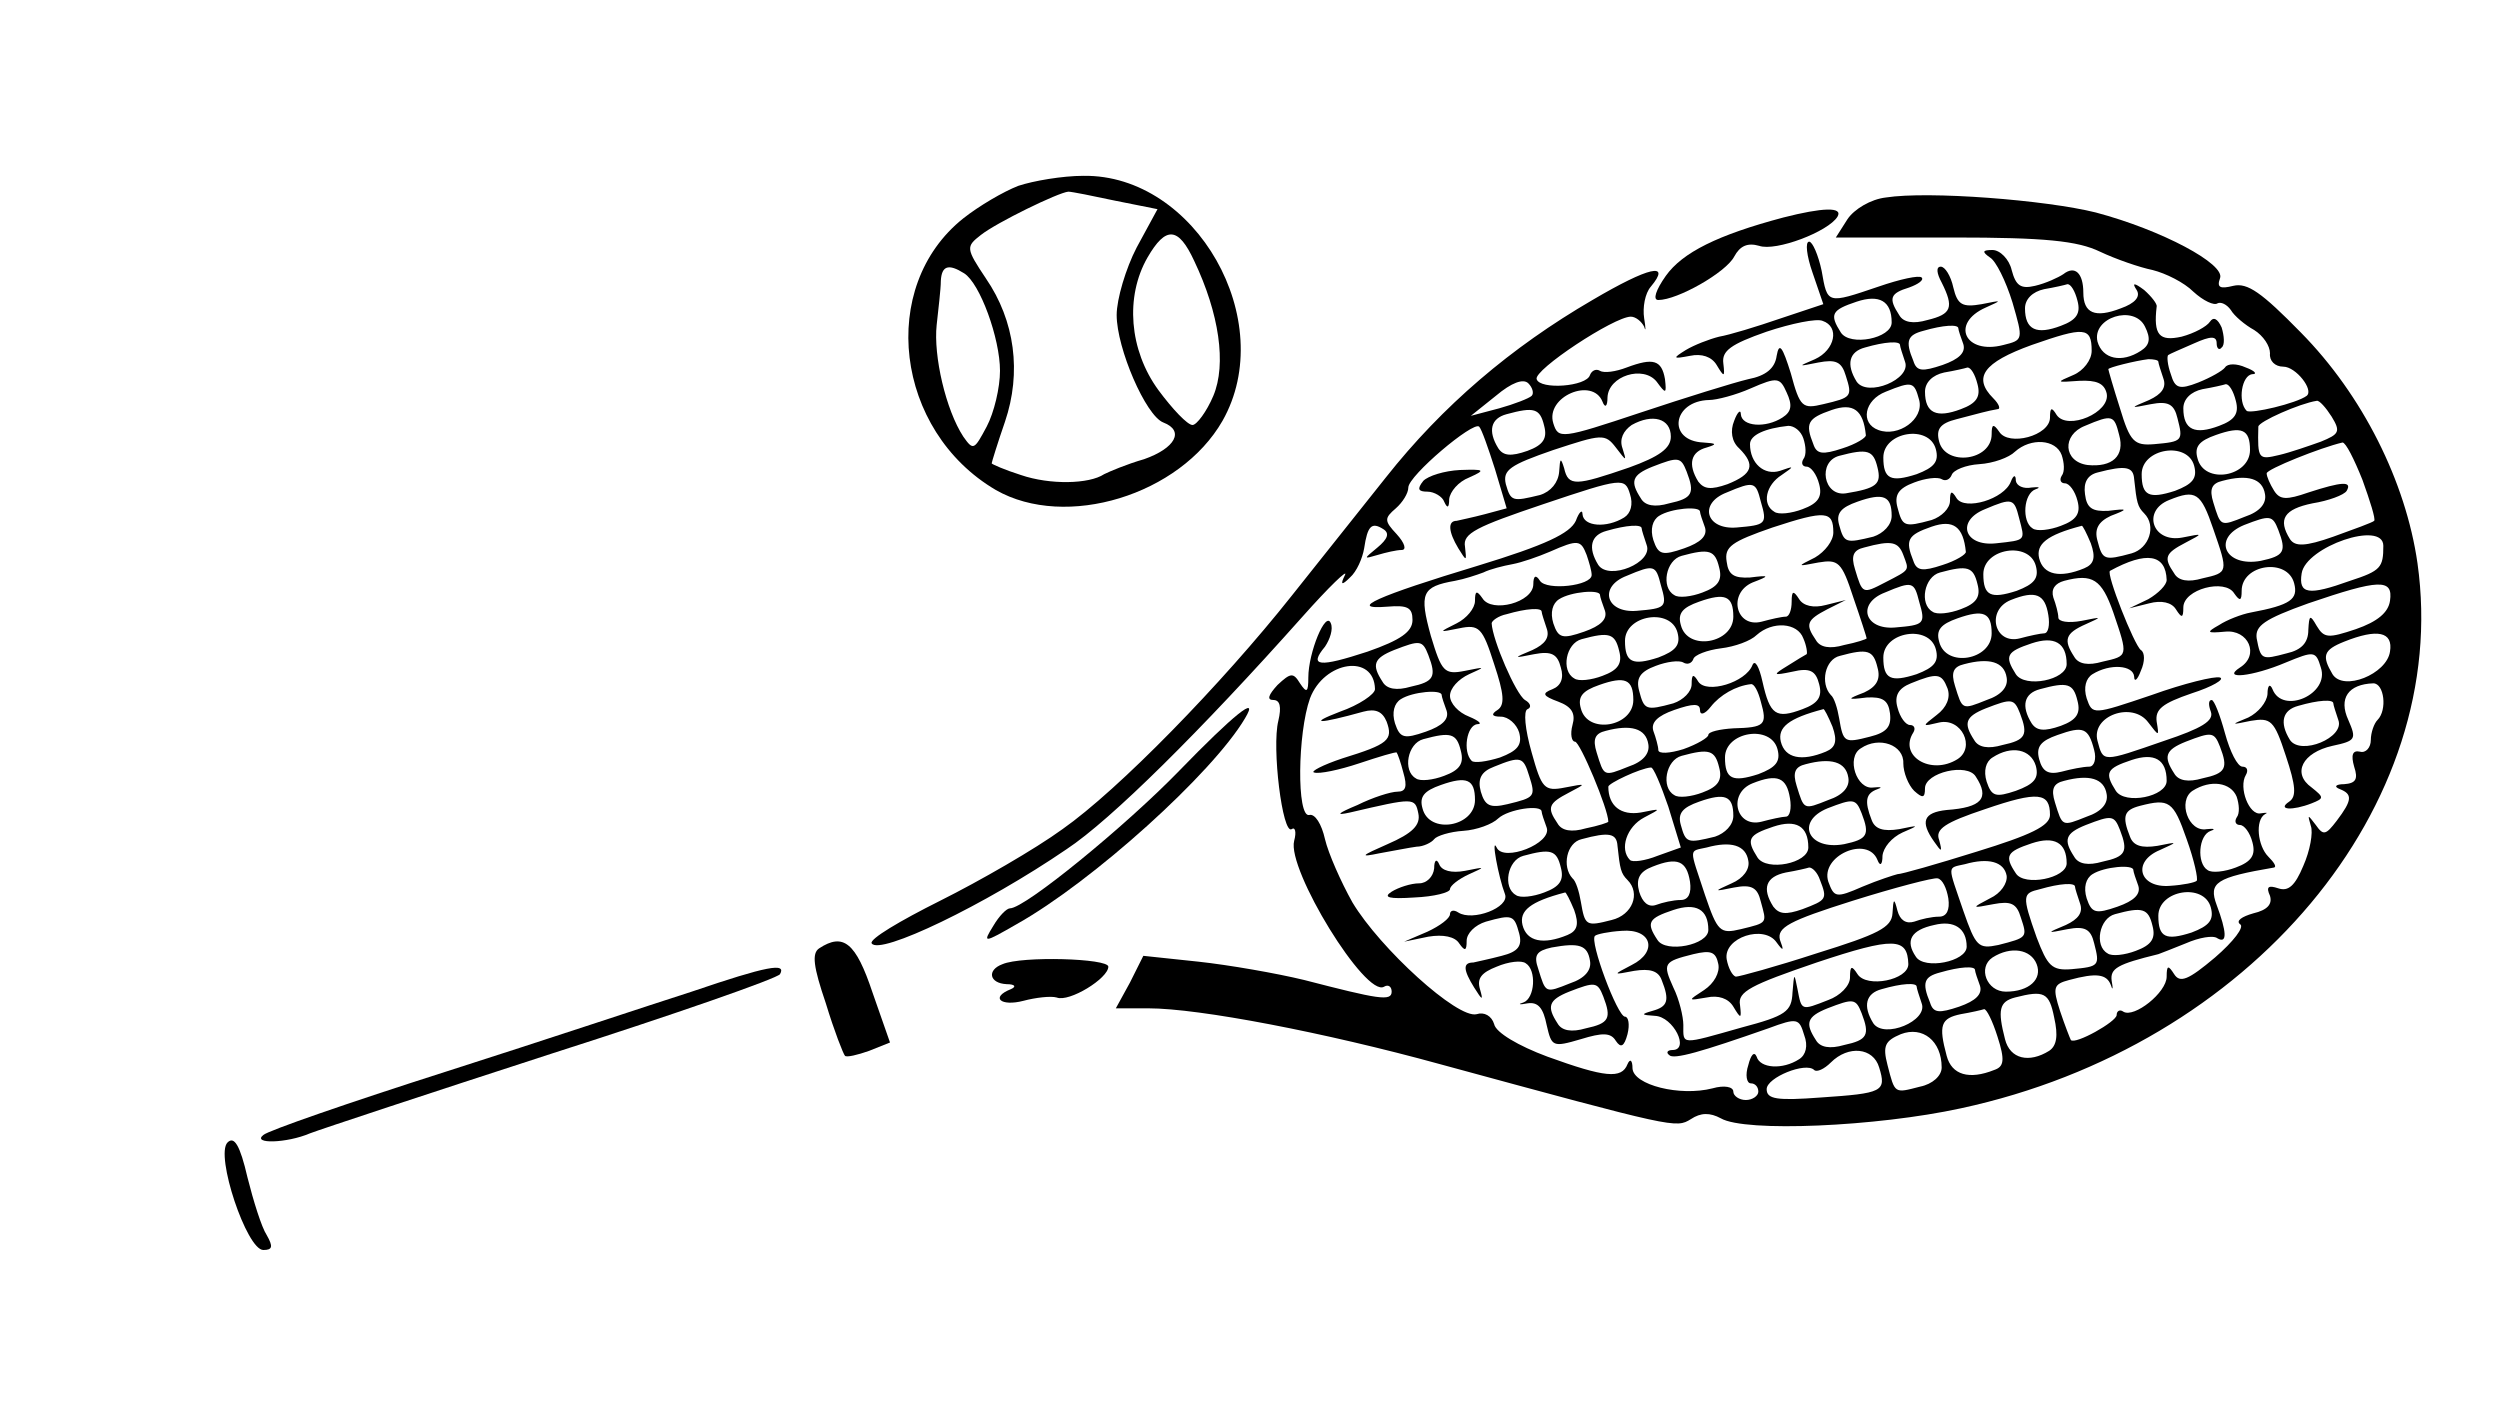 <?xml version="1.0" standalone="no"?>
<!DOCTYPE svg PUBLIC "-//W3C//DTD SVG 20010904//EN"
 "http://www.w3.org/TR/2001/REC-SVG-20010904/DTD/svg10.dtd">
<svg version="1.0" xmlns="http://www.w3.org/2000/svg"
 width="300pt" height="170pt" viewBox="0 0 300 170"
 preserveAspectRatio="xMidYMid meet">

<g transform="translate(0,170) scale(0.1,-0.1)"
fill="#000000" stroke="none">
<path d="M1222 1477 c-18 -7 -47 -24 -66 -39 -103 -82 -82 -255 39 -326 84
-48 221 -6 272 83 68 120 -32 296 -167 294 -25 0 -60 -6 -78 -12z m117 -18
l50 -10 -25 -46 c-13 -25 -24 -62 -24 -81 0 -40 35 -121 56 -129 26 -10 14
-31 -23 -44 -21 -6 -42 -15 -48 -18 -18 -12 -65 -13 -100 -1 -19 6 -35 13 -35
14 0 1 7 24 16 50 20 59 12 121 -23 172 -24 36 -24 38 -6 52 19 15 93 51 105
52 4 0 29 -5 57 -11z m94 -72 c30 -63 39 -124 23 -162 -8 -19 -20 -35 -25 -35
-6 0 -24 19 -41 42 -35 48 -40 112 -13 159 22 38 37 37 56 -4z m-276 -15 c19
-12 43 -78 43 -117 0 -20 -7 -50 -16 -67 -15 -28 -16 -29 -28 -12 -21 32 -36
97 -32 134 2 19 5 43 5 53 1 18 9 21 28 9z"/>
<path d="M2263 1463 c-18 -2 -38 -14 -46 -26 l-14 -22 141 0 c110 0 149 -4
176 -17 19 -9 48 -19 63 -22 16 -4 38 -15 49 -26 12 -11 25 -17 29 -14 4 2 11
-1 16 -8 4 -7 17 -18 28 -24 11 -7 19 -19 19 -28 -1 -9 6 -16 16 -16 15 0 37
-28 28 -35 -12 -9 -67 -22 -72 -18 -11 11 -6 43 7 44 6 0 3 4 -8 8 -11 5 -22
5 -25 0 -3 -4 -17 -12 -32 -18 -23 -9 -28 -7 -33 10 -4 11 -5 22 -3 23 1 1 15
7 31 14 20 9 27 9 27 0 0 -6 3 -9 6 -5 4 3 3 14 0 24 -5 11 -10 13 -14 7 -4
-6 -19 -14 -34 -18 -27 -6 -34 2 -30 36 1 3 -6 12 -15 20 -12 9 -15 9 -9 0 5
-8 -2 -16 -19 -22 -31 -12 -45 -6 -45 19 0 23 -10 33 -24 22 -6 -4 -21 -11
-34 -14 -17 -4 -23 0 -28 19 -3 13 -14 24 -23 24 -12 0 -13 -2 -3 -9 7 -4 19
-28 27 -54 13 -45 13 -45 -11 -51 -46 -12 -64 26 -21 45 20 9 20 9 -5 4 -23
-4 -29 -1 -34 20 -3 14 -10 25 -15 25 -6 0 -5 -8 1 -19 15 -30 12 -38 -17 -45
-17 -5 -29 -3 -34 6 -13 20 -11 26 12 33 11 4 18 9 15 12 -3 3 -26 -2 -52 -11
-62 -21 -61 -21 -68 19 -4 19 -11 35 -15 35 -5 0 -3 -17 4 -37 l13 -38 -51
-17 c-29 -10 -62 -20 -74 -22 -12 -3 -30 -10 -40 -16 -16 -10 -16 -11 5 -7 14
3 26 -1 32 -11 9 -15 10 -15 8 2 -2 15 9 23 52 38 30 10 60 16 67 13 21 -7 15
-35 -9 -46 -21 -9 -21 -9 4 -4 21 4 28 1 33 -16 8 -25 7 -26 -27 -34 -25 -6
-28 -4 -39 37 -10 32 -14 38 -17 21 -2 -15 -13 -24 -34 -28 -17 -4 -75 -22
-129 -40 -96 -32 -99 -32 -105 -13 -10 32 47 56 59 26 3 -8 6 -6 6 5 1 26 43
39 59 19 11 -15 12 -15 10 3 -4 23 -14 26 -46 14 -13 -5 -27 -7 -32 -4 -5 3
-10 0 -12 -5 -4 -14 -60 -18 -64 -5 -4 11 93 75 113 75 6 0 13 -6 16 -12 2 -7
2 -2 0 10 -2 13 1 30 8 38 25 30 -2 24 -70 -16 -98 -57 -180 -127 -248 -213
-31 -39 -82 -103 -113 -142 -84 -106 -208 -233 -275 -280 -33 -24 -99 -62
-147 -86 -48 -24 -85 -46 -82 -51 9 -15 136 46 234 113 53 35 161 142 283 279
32 36 55 58 51 50 -6 -12 -4 -13 6 -3 8 7 15 23 17 35 4 27 9 32 23 23 8 -5 5
-12 -7 -22 -17 -14 -17 -14 0 -9 10 3 23 6 29 6 6 0 4 8 -6 19 -15 16 -15 19
-1 31 8 7 15 18 15 25 0 14 78 80 85 73 3 -3 11 -26 19 -51 l14 -47 -26 -7
c-15 -4 -30 -7 -34 -8 -11 0 -10 -13 2 -33 10 -16 10 -16 8 2 -3 16 14 24 94
51 95 32 98 32 104 12 4 -12 1 -23 -7 -28 -21 -13 -49 -11 -50 4 0 6 -4 3 -8
-8 -7 -15 -36 -29 -118 -54 -119 -36 -158 -53 -108 -49 24 2 30 -1 30 -16 0
-14 -14 -24 -54 -38 -58 -19 -71 -18 -51 6 6 9 10 21 7 28 -6 16 -27 -35 -27
-65 0 -18 -2 -19 -10 -7 -8 13 -11 13 -27 -2 -11 -12 -13 -18 -5 -18 8 0 10
-8 6 -25 -8 -32 5 -137 16 -130 4 3 6 -3 3 -14 -9 -34 86 -189 108 -175 5 3 9
0 9 -6 0 -12 -16 -9 -105 14 -33 8 -90 18 -127 22 l-66 7 -16 -32 -17 -31 39
0 c61 0 212 -29 350 -67 283 -77 283 -77 301 -66 12 8 23 8 36 1 29 -17 187
-10 288 12 348 75 589 363 548 654 -14 98 -66 202 -140 277 -47 48 -64 60 -81
56 -16 -4 -20 -2 -16 9 7 17 -70 58 -149 79 -60 15 -201 26 -252 18z m230
-124 c4 -15 -1 -23 -20 -30 -29 -11 -43 -5 -43 21 0 11 9 20 23 23 12 2 25 5
28 6 4 0 9 -8 12 -20z m-223 -26 c0 -19 -50 -29 -61 -12 -14 22 -11 27 19 37
27 9 42 1 42 -25z m299 -34 c-23 -15 -46 -10 -52 11 -7 29 44 45 57 18 7 -14
6 -22 -5 -29z m-219 27 c0 -2 3 -11 6 -19 3 -10 -5 -18 -25 -25 -24 -8 -31 -8
-35 5 -10 24 -7 31 12 36 24 7 42 8 42 3z m160 -27 c0 -11 -10 -24 -22 -29
-21 -9 -21 -9 7 -7 21 1 30 -3 33 -15 5 -23 -47 -45 -60 -26 -6 10 -8 9 -8 -3
0 -22 -50 -35 -61 -17 -7 10 -9 9 -9 -3 0 -32 -55 -39 -63 -9 -4 15 1 22 21
27 27 7 37 10 49 12 4 0 2 6 -5 13 -25 25 -12 43 46 64 63 22 72 22 72 -7z
m-230 7 c0 -2 3 -11 6 -20 8 -21 -45 -43 -58 -24 -13 21 -9 36 10 41 24 7 42
8 42 3z m310 -20 c0 -2 3 -11 6 -20 4 -11 -2 -19 -17 -26 -24 -10 -23 -10 2
-5 21 4 28 0 32 -17 7 -27 6 -28 -28 -31 -24 -2 -29 3 -41 43 -8 25 -14 46
-14 47 0 2 32 10 48 12 6 0 12 -1 12 -3z m-217 -27 c4 -15 -1 -23 -20 -30 -29
-11 -43 -5 -43 21 0 11 9 20 23 23 12 2 25 5 28 6 4 0 9 -8 12 -20z m-535 -14
c-3 -3 -21 -10 -39 -15 l-34 -9 30 24 c19 16 33 21 39 15 5 -5 7 -12 4 -15z
m301 -26 c-20 -13 -49 -11 -50 4 0 6 -4 3 -8 -8 -5 -12 -3 -25 6 -33 20 -20
16 -31 -14 -43 -20 -7 -28 -6 -35 3 -13 21 -9 36 10 41 13 4 12 5 -4 6 -44 2
-37 50 7 51 9 0 32 6 50 14 32 14 35 13 43 -5 7 -15 6 -23 -5 -30z m164 21 c6
-23 -25 -45 -49 -36 -22 8 -17 36 9 46 32 13 34 12 40 -10z m380 -1 c4 -15 -1
-23 -20 -30 -29 -11 -43 -5 -43 21 0 11 9 20 23 23 12 2 25 5 28 6 4 0 9 -8
12 -20z m-444 -41 c1 -3 -12 -11 -28 -16 -24 -8 -31 -7 -35 5 -10 25 -7 31 22
41 26 9 38 0 41 -30z m559 22 c11 -18 9 -21 -13 -30 -14 -5 -37 -13 -50 -16
-25 -6 -26 -5 -25 34 0 6 50 28 70 31 3 1 11 -8 18 -19z m-945 -11 c4 -15 -1
-23 -20 -30 -20 -7 -29 -6 -35 3 -13 21 -9 36 10 41 33 9 40 7 45 -14z m152
-13 c0 -14 -14 -24 -50 -37 -64 -22 -73 -23 -78 -1 -4 13 -5 13 -6 -4 -1 -13
-10 -24 -23 -28 -33 -8 -35 -8 -41 13 -4 17 5 23 57 41 58 19 62 20 75 3 13
-17 13 -17 8 -1 -4 11 1 21 11 28 25 14 47 8 47 -14z m538 2 c7 -25 -8 -39
-38 -36 -29 4 -31 36 -3 47 33 14 35 13 41 -11z m-379 -4 c3 -9 4 -20 0 -25
-3 -5 -1 -9 4 -9 5 0 12 -9 15 -21 4 -15 -1 -23 -20 -30 -13 -5 -29 -7 -34 -3
-15 9 -10 32 9 44 16 11 15 11 -2 5 -19 -6 -36 9 -36 32 0 11 18 19 46 22 7 0
15 -6 18 -15z m536 -14 c0 -32 -55 -42 -63 -10 -4 14 2 21 22 28 31 11 41 7
41 -18z m-377 1 c4 -15 -2 -22 -23 -30 -31 -10 -40 -6 -40 20 0 31 55 40 63
10z m151 -7 c3 -9 4 -20 0 -25 -3 -5 -1 -9 4 -9 5 0 12 -9 15 -21 4 -15 -1
-23 -20 -30 -13 -5 -29 -7 -34 -3 -13 8 -11 42 4 47 6 2 4 3 -5 2 -10 -2 -18
2 -19 8 0 8 -3 7 -6 -1 -8 -21 -55 -35 -65 -20 -6 10 -8 9 -8 -3 0 -9 -10 -19
-22 -23 -33 -9 -35 -8 -41 15 -4 15 1 23 20 30 13 5 28 7 33 4 5 -3 10 0 12 5
2 6 17 12 33 13 17 1 36 8 43 15 19 17 49 15 56 -4z m361 -30 c9 -25 16 -47
14 -49 -2 -2 -24 -10 -49 -19 -34 -12 -46 -12 -52 -3 -15 24 -7 36 27 43 19 3
38 10 41 15 7 12 -6 11 -46 -2 -26 -9 -34 -9 -41 2 -5 8 -9 17 -9 21 0 5 65
31 91 37 4 0 14 -20 24 -45z m-582 15 c5 -20 -1 -25 -38 -31 -27 -4 -34 38 -8
45 34 9 41 7 46 -14z m380 2 c4 -15 -2 -22 -23 -30 -31 -10 -40 -6 -40 20 0
31 55 40 63 10z m-609 -7 c10 -26 7 -32 -21 -38 -17 -5 -29 -3 -34 6 -13 20
-11 28 14 38 31 12 34 12 41 -6z m537 -9 c3 -28 4 -33 12 -41 15 -15 6 -42
-15 -48 -33 -9 -35 -8 -41 15 -4 14 1 23 16 30 21 8 21 9 -3 6 -19 -1 -26 3
-28 20 -2 14 3 23 15 26 34 9 43 7 44 -8z m157 -18 c2 -11 -6 -21 -24 -27 -30
-12 -29 -12 -38 17 -5 16 -2 23 11 26 30 8 48 3 51 -16z m-605 -9 c8 -27 6
-28 -29 -31 -37 -3 -46 29 -12 42 33 14 35 13 41 -11z m157 -17 c0 -11 -10
-21 -22 -25 -33 -8 -35 -8 -41 14 -4 14 2 21 22 28 31 11 41 7 41 -17z m386
-16 c18 -52 18 -52 -13 -59 -17 -5 -29 -3 -34 6 -13 19 -11 24 14 37 21 11 21
11 -4 6 -36 -7 -49 32 -16 45 32 13 38 9 53 -35z m-233 13 c7 -27 9 -26 -28
-30 -38 -4 -48 27 -13 41 33 14 35 13 41 -11z m-383 8 c0 -2 3 -11 6 -19 3
-10 -5 -18 -25 -25 -26 -9 -31 -8 -37 10 -4 13 -1 24 7 29 14 9 49 12 49 5z
m160 -25 c0 -10 -10 -23 -22 -30 -22 -11 -22 -11 4 -6 24 4 28 1 42 -42 9 -26
16 -48 16 -49 0 -1 -12 -5 -27 -8 -17 -5 -29 -3 -34 6 -13 19 -11 24 14 37
l22 11 -24 -6 c-15 -4 -27 -1 -32 7 -7 11 -9 10 -9 -3 0 -10 -3 -18 -7 -18 -5
0 -18 -3 -29 -6 -31 -8 -41 34 -11 47 21 8 21 9 -3 6 -19 -1 -26 3 -28 19 -3
18 6 24 55 41 64 21 73 20 73 -6z m159 -23 c1 -3 -12 -11 -28 -16 -24 -8 -31
-7 -35 5 -10 25 -7 31 22 41 26 9 38 0 41 -30z m375 26 c10 -26 7 -31 -21 -37
-43 -8 -59 27 -20 43 31 12 34 12 41 -6z m-764 2 c0 -2 3 -11 6 -20 8 -21 -45
-43 -58 -24 -13 21 -9 36 10 41 24 7 42 8 42 3z m539 -18 c6 -17 4 -25 -8 -30
-29 -12 -49 -8 -54 12 -4 17 9 28 51 39 1 1 6 -9 11 -21z m351 -3 c0 -26 -3
-30 -40 -42 -50 -18 -62 -16 -58 9 5 32 98 64 98 33z m-956 -11 c3 -9 6 -19 6
-24 0 -13 -54 -19 -62 -7 -5 8 -8 6 -8 -4 0 -22 -50 -35 -61 -17 -7 10 -9 9
-9 -3 0 -9 -10 -21 -22 -27 -22 -11 -22 -11 3 -6 24 5 28 1 42 -43 12 -36 13
-49 4 -55 -8 -5 -7 -8 4 -8 9 0 19 -9 22 -19 4 -15 -2 -22 -23 -30 -16 -5 -31
-7 -34 -4 -11 11 -6 43 7 44 6 0 2 4 -10 9 -13 5 -23 16 -23 25 0 9 10 20 23
26 20 9 20 9 -5 4 -25 -5 -28 -1 -41 42 -14 51 -11 59 29 66 11 2 26 7 34 10
8 4 24 8 35 10 11 2 31 9 45 15 34 15 37 14 44 -4z m380 0 c7 -19 9 -17 -22
-33 -27 -14 -27 -14 -36 16 -5 16 -2 23 11 26 33 9 41 7 47 -9z m-221 -15 c4
-15 -1 -23 -20 -30 -13 -5 -29 -7 -34 -3 -16 9 -10 42 9 47 33 9 40 7 45 -14z
m380 2 c4 -15 -2 -22 -23 -30 -31 -10 -40 -6 -40 20 0 31 55 40 63 10z m157
-17 c0 -6 -10 -16 -22 -23 l-23 -11 24 6 c15 4 27 1 32 -7 7 -11 9 -11 9 2 0
22 50 35 61 17 7 -10 9 -9 9 3 0 32 55 40 63 9 5 -19 -4 -26 -52 -35 -11 -2
-29 -9 -38 -15 -16 -9 -15 -10 7 -8 28 3 42 -28 18 -43 -23 -15 15 -11 55 6
34 14 36 14 42 -6 11 -32 -46 -57 -58 -26 -3 7 -6 5 -6 -6 -1 -10 -11 -22 -23
-28 -22 -9 -21 -9 3 -4 24 4 28 1 42 -42 12 -36 13 -49 4 -55 -15 -10 4 -11
27 -2 15 6 15 7 0 19 -24 17 -11 42 25 50 28 6 29 8 19 31 -12 26 0 43 30 44
13 0 17 -32 5 -44 -4 -4 -8 -15 -8 -24 0 -9 -6 -16 -13 -14 -9 2 -11 -4 -7
-18 5 -15 2 -20 -12 -21 -10 0 -13 -3 -5 -6 15 -6 15 -13 -4 -38 -13 -17 -16
-18 -25 -5 -10 13 -10 13 -6 -1 3 -8 -1 -30 -9 -48 -10 -24 -18 -31 -30 -27
-12 4 -15 2 -10 -9 3 -10 -3 -17 -20 -21 -14 -4 -21 -9 -16 -13 6 -3 -8 -21
-30 -40 -32 -27 -42 -31 -49 -20 -7 11 -9 11 -9 -3 0 -19 -39 -50 -52 -42 -4
3 -8 1 -8 -4 0 -8 -50 -36 -55 -30 -1 2 -7 17 -13 35 -9 28 -8 32 11 37 33 9
45 7 50 -6 2 -7 3 -5 1 5 -2 15 7 20 56 32 3 1 18 7 33 13 16 7 33 10 38 6 12
-7 11 8 -1 40 -10 27 -1 33 69 45 3 1 0 6 -7 13 -13 13 -16 44 -4 51 4 2 2 2
-5 1 -14 -3 -27 31 -18 46 3 5 2 10 -4 10 -6 0 -15 18 -21 40 -6 22 -13 40
-16 40 -4 0 -4 -6 -1 -14 4 -11 -11 -20 -56 -35 -75 -26 -73 -26 -80 0 -8 30
42 48 61 22 13 -17 13 -17 10 1 -2 15 7 22 42 34 25 8 40 17 34 19 -6 2 -43
-7 -82 -21 -71 -24 -71 -24 -78 -4 -4 13 -1 24 7 29 21 13 49 11 50 -3 0 -7 4
-4 8 7 5 11 5 22 0 25 -8 6 -42 92 -37 95 44 24 67 20 68 -11z m-607 -6 c8
-27 6 -28 -29 -31 -37 -3 -46 29 -12 42 33 14 35 13 41 -11z m380 1 c4 -15 -1
-23 -20 -30 -13 -5 -29 -7 -34 -3 -16 9 -10 42 9 47 33 9 40 7 45 -14z m163
-34 c18 -53 18 -52 -13 -59 -17 -5 -29 -3 -34 6 -13 20 -11 28 14 39 20 9 20
9 -5 4 -16 -3 -28 -1 -28 4 0 5 -3 16 -6 24 -3 10 2 17 13 20 34 9 45 2 59
-38z m-233 13 c8 -27 6 -28 -29 -31 -37 -3 -46 29 -12 42 33 14 35 13 41 -11z
m565 1 c-2 -14 -15 -25 -41 -34 -33 -11 -38 -11 -47 4 -8 14 -9 13 -10 -5 0
-15 -8 -24 -26 -28 -30 -8 -31 -8 -36 18 -2 15 9 23 62 42 85 29 102 30 98 3z
m-948 7 c0 -2 3 -11 6 -19 3 -10 -5 -18 -25 -25 -26 -9 -31 -8 -37 10 -4 13
-1 24 7 29 14 9 49 12 49 5z m160 -26 c0 -32 -55 -42 -63 -10 -4 14 2 21 22
28 31 11 41 7 41 -18z m378 2 c2 -12 0 -22 -5 -22 -4 0 -18 -3 -29 -6 -31 -8
-41 34 -11 46 30 12 41 7 45 -18z m-608 4 c0 -2 3 -11 6 -20 4 -11 -2 -19 -17
-26 -24 -10 -23 -10 2 -5 21 4 28 0 32 -16 4 -13 0 -22 -10 -26 -13 -5 -12 -8
7 -15 16 -6 21 -14 17 -28 -3 -11 -1 -20 3 -20 6 0 40 -81 40 -96 0 -1 -12 -5
-27 -8 -17 -5 -29 -3 -34 6 -13 19 -11 24 14 37 21 11 21 11 -5 6 -25 -5 -28
-1 -40 42 -8 28 -10 50 -5 52 5 2 4 7 -3 11 -11 7 -39 72 -40 92 0 3 8 9 18
11 24 7 42 8 42 3z m540 -26 c0 -32 -55 -42 -63 -10 -4 14 2 21 22 28 31 11
41 7 41 -18z m-377 1 c4 -15 -2 -22 -23 -30 -31 -10 -40 -6 -40 20 0 31 55 40
63 10z m151 -7 c4 -9 5 -18 4 -19 -2 -1 -12 -7 -23 -14 -18 -11 -18 -12 6 -7
21 5 28 1 32 -15 4 -15 -1 -23 -20 -30 -32 -12 -39 -7 -48 33 -4 18 -9 27 -12
20 -8 -21 -55 -35 -65 -20 -6 10 -8 9 -8 -3 0 -9 -10 -19 -22 -23 -33 -9 -35
-8 -41 15 -4 15 1 23 20 30 13 5 28 7 33 4 5 -3 10 -1 12 4 1 5 17 11 33 13
17 2 36 9 43 16 19 17 49 15 56 -4z m-221 -15 c4 -15 -1 -23 -20 -30 -13 -5
-29 -7 -34 -3 -16 9 -10 42 9 47 33 9 40 7 45 -14z m380 2 c4 -15 -2 -22 -23
-30 -31 -10 -40 -6 -40 20 0 31 55 40 63 10z m157 -18 c0 -19 -50 -29 -61 -12
-14 22 -11 27 19 37 27 9 42 1 42 -25z m388 15 c-4 -27 -56 -48 -69 -27 -13
22 -11 29 14 39 40 16 59 12 55 -12z m-1154 -4 c10 -26 7 -32 -21 -38 -17 -5
-29 -3 -34 6 -13 20 -11 28 14 38 31 12 34 12 41 -6z m539 -15 c4 -14 -1 -23
-16 -30 -21 -8 -21 -9 3 -6 19 1 26 -3 28 -19 2 -16 -4 -23 -24 -28 -31 -8
-32 -7 -37 22 -2 12 -6 25 -10 28 -13 14 -7 43 11 47 33 9 40 7 45 -14z m-603
-26 c0 -6 -19 -19 -42 -27 -39 -15 -26 -15 28 0 15 4 23 0 28 -12 8 -22 2 -27
-53 -44 -24 -8 -39 -16 -34 -17 6 -2 30 3 54 11 24 8 44 14 45 13 1 -1 5 -12
8 -24 5 -17 3 -23 -7 -23 -8 0 -30 -7 -48 -16 -24 -10 -27 -13 -9 -9 77 18 78
18 82 -1 3 -14 -7 -24 -37 -37 -32 -14 -34 -16 -10 -11 17 3 37 7 45 8 8 0 18
5 21 9 3 4 19 9 35 10 16 1 35 8 42 15 12 11 52 17 52 8 0 -2 3 -11 6 -19 7
-19 -52 -42 -60 -24 -7 14 2 -35 10 -56 6 -16 -39 -33 -56 -22 -6 4 -10 2 -10
-2 0 -5 -12 -14 -27 -21 l-28 -12 29 6 c18 3 32 0 37 -8 7 -10 9 -9 9 3 0 9
10 19 23 23 32 9 34 8 40 -14 4 -15 -1 -22 -21 -27 -15 -4 -30 -7 -34 -8 -13
0 -12 -9 1 -30 10 -16 11 -16 7 -2 -4 13 2 20 20 27 14 6 30 8 35 4 13 -8 11
-42 -3 -47 -7 -2 -5 -3 5 -1 13 2 19 -6 23 -26 6 -26 7 -27 41 -17 26 8 36 8
42 -2 6 -9 10 -7 14 8 3 12 1 21 -3 21 -9 0 -43 91 -36 97 2 2 16 5 32 6 36 3
44 -25 12 -41 -23 -12 -23 -12 3 -7 19 3 29 0 33 -11 10 -25 7 -32 -11 -37
-14 -4 -14 -5 3 -6 22 -1 42 -41 21 -41 -6 0 -8 -3 -4 -6 5 -6 39 4 119 32 35
13 37 12 43 -8 5 -13 2 -24 -6 -29 -20 -13 -47 -11 -51 3 -3 7 -7 2 -10 -10
-4 -12 -2 -22 3 -22 5 0 9 -4 9 -10 0 -5 -7 -10 -15 -10 -8 0 -15 5 -15 10 0
6 -11 8 -25 4 -39 -10 -95 4 -96 24 0 10 -3 12 -6 5 -7 -18 -27 -16 -96 9 -35
13 -62 29 -64 39 -3 10 -12 15 -21 12 -23 -6 -116 79 -149 134 -14 25 -29 59
-33 76 -4 18 -12 31 -19 29 -15 -3 -14 98 1 140 17 45 77 54 78 11z m758 14
c2 -11 -6 -21 -24 -27 -30 -12 -29 -12 -38 17 -5 16 -2 23 11 26 30 8 48 3 51
-16z m-448 -27 c0 -32 -55 -42 -63 -10 -4 14 2 21 22 28 31 11 41 7 41 -18z
m377 14 c4 -11 -1 -23 -13 -32 -18 -14 -18 -14 3 -9 27 6 44 -30 22 -44 -32
-20 -71 4 -53 32 3 5 1 9 -4 9 -5 0 -12 9 -15 21 -4 14 1 23 16 29 32 13 37
12 44 -6z m-224 -16 c8 -28 5 -31 -33 -32 -16 -1 -30 -4 -30 -8 0 -3 -13 -11
-30 -17 -16 -5 -30 -6 -30 -1 0 4 -3 15 -6 23 -3 10 5 18 25 25 23 8 31 8 31
0 0 -7 6 -5 13 4 11 14 30 25 48 27 4 1 9 -9 12 -21z m380 1 c4 -15 -1 -23
-20 -30 -20 -7 -29 -6 -35 3 -13 21 -9 36 10 41 33 9 40 7 45 -14z m-763 7 c0
-2 3 -11 6 -19 3 -10 -5 -18 -25 -25 -26 -9 -31 -8 -37 10 -4 13 -1 24 7 29
14 9 49 12 49 5z m694 -22 c10 -26 7 -32 -21 -38 -17 -5 -29 -3 -34 6 -13 20
-11 28 14 38 31 12 34 12 41 -6z m376 12 c0 -2 3 -11 6 -20 8 -21 -45 -43 -58
-24 -13 21 -9 36 10 41 24 7 42 8 42 3z m-601 -28 c6 -17 4 -25 -8 -30 -29
-12 -49 -8 -54 12 -4 17 9 28 51 39 1 1 6 -9 11 -21z m-221 -21 c2 -11 -6 -21
-24 -27 -30 -12 -29 -12 -38 17 -5 16 -2 23 11 26 30 8 48 3 51 -16z m535 -7
c3 -11 0 -20 -6 -20 -7 0 -22 -3 -33 -6 -16 -4 -23 0 -27 15 -4 15 2 22 22 29
31 11 37 9 44 -18z m-760 -1 c4 -15 -1 -23 -20 -30 -13 -5 -29 -7 -34 -3 -16
9 -10 42 9 47 33 9 40 7 45 -14z m380 2 c4 -15 -2 -22 -23 -30 -31 -10 -40 -6
-40 20 0 31 55 40 63 10z m531 3 c10 -26 7 -32 -21 -38 -17 -5 -29 -3 -34 6
-13 20 -11 28 14 38 31 12 34 12 41 -6z m-380 -20 c0 -11 6 -26 13 -33 10 -9
13 -9 13 3 0 19 51 31 61 14 17 -26 7 -37 -35 -40 -28 -3 -32 -14 -15 -38 9
-13 10 -13 6 2 -5 13 7 21 55 37 64 22 78 20 78 -7 0 -13 -23 -24 -88 -44 -48
-15 -90 -27 -95 -27 -4 -1 -23 -7 -42 -15 -32 -14 -34 -13 -41 6 -10 31 47 56
59 26 3 -8 6 -6 6 5 1 10 11 22 24 28 21 9 20 9 -4 4 -19 -3 -29 0 -33 11 -9
23 -7 32 7 37 6 2 5 3 -5 2 -20 -3 -33 36 -15 47 22 15 52 4 51 -18z m-221 -5
c4 -15 -1 -23 -20 -30 -13 -5 -29 -7 -34 -3 -16 9 -10 42 9 47 33 9 40 7 45
-14z m380 2 c4 -15 -2 -22 -24 -30 -24 -8 -29 -7 -35 11 -4 13 -1 24 7 29 23
15 46 10 52 -10z m157 -18 c0 -19 -50 -29 -61 -12 -14 22 -11 27 19 37 27 9
42 1 42 -25z m-765 6 c8 -25 7 -26 -26 -34 -21 -5 -27 -2 -32 15 -4 15 0 24
16 30 32 13 35 12 42 -11z m383 -2 c2 -11 -6 -21 -24 -27 -30 -12 -29 -12 -38
17 -5 16 -2 23 11 26 30 8 48 3 51 -16z m-216 -35 l15 -49 -28 -10 c-15 -6
-30 -8 -33 -5 -13 13 -4 40 17 51 21 11 21 11 -4 6 -24 -4 -39 8 -39 31 0 4
38 22 51 23 3 1 12 -21 21 -47z m-232 8 c0 -32 -55 -42 -63 -10 -4 14 2 21 22
28 31 11 41 7 41 -18z m378 2 c2 -12 0 -22 -5 -22 -4 0 -18 -3 -29 -6 -31 -8
-41 34 -11 46 30 12 41 7 45 -18z m380 5 c2 -11 -6 -21 -24 -27 -30 -12 -29
-12 -38 17 -5 16 -2 23 11 26 30 8 48 3 51 -16z m156 -3 c3 -9 4 -20 0 -25 -3
-5 -1 -9 4 -9 5 0 12 -9 15 -21 4 -15 -1 -23 -20 -30 -13 -5 -29 -7 -34 -3
-13 8 -11 42 4 47 6 2 4 3 -5 2 -22 -4 -35 34 -17 46 22 14 46 10 53 -7z
m-604 -23 c0 -11 -10 -21 -22 -25 -33 -8 -35 -8 -41 14 -4 14 2 21 22 28 31
11 41 7 41 -17z m154 3 c10 -26 7 -31 -21 -37 -43 -8 -59 27 -20 43 31 12 34
12 41 -6z m390 -31 c9 -25 14 -48 12 -50 -2 -2 -16 -5 -32 -6 -37 -3 -46 29
-12 43 22 10 22 10 -3 5 -19 -3 -29 0 -33 11 -10 25 -7 32 12 37 35 9 40 6 56
-40z m-454 -10 c0 -19 -50 -29 -61 -12 -14 22 -11 27 19 37 27 9 42 1 42 -25z
m374 21 c10 -26 7 -32 -21 -38 -17 -5 -29 -3 -34 6 -13 20 -11 28 14 38 31 12
34 12 41 -6z m-603 -19 c3 -28 4 -33 12 -41 16 -16 6 -42 -19 -48 -31 -8 -32
-7 -37 22 -2 12 -6 25 -10 28 -13 14 -7 43 11 47 33 9 42 7 43 -8z m539 -21
c0 -18 -51 -28 -61 -12 -14 21 -11 26 19 36 27 9 42 1 42 -24z m-382 3 c2 -10
-6 -21 -20 -27 -22 -10 -22 -10 3 -5 21 4 28 0 32 -17 7 -26 9 -25 -24 -33
-25 -6 -28 -3 -43 41 -19 58 -20 52 2 57 29 8 47 3 50 -16z m-225 -8 c4 -15
-1 -23 -20 -30 -13 -5 -29 -7 -34 -3 -16 9 -10 42 9 47 33 9 40 7 45 -14z
m155 -17 c2 -14 -2 -22 -11 -22 -9 0 -22 -3 -30 -6 -9 -3 -16 3 -20 16 -4 15
0 24 16 30 30 12 41 7 45 -18z m380 7 c1 -9 -7 -21 -20 -27 -23 -12 -22 -12 4
-7 21 4 28 1 33 -16 8 -24 8 -24 -27 -33 -24 -5 -27 -2 -42 41 -19 56 -20 51
2 56 28 8 47 3 50 -14z m-224 -5 c9 -23 8 -24 -21 -35 -20 -7 -28 -6 -35 3
-14 22 -9 36 15 41 12 2 25 5 28 6 4 0 10 -6 13 -15z m376 12 c0 -2 3 -11 6
-19 3 -10 -5 -18 -25 -25 -26 -9 -31 -8 -37 10 -4 13 -1 24 7 29 14 9 49 12
49 5z m-222 -34 c2 -14 -2 -22 -11 -22 -9 0 -22 -3 -30 -6 -10 -3 -17 2 -20
13 -4 16 -5 15 -6 -3 -1 -17 -17 -25 -91 -48 -49 -16 -93 -28 -97 -28 -4 1 -9
10 -11 21 -4 26 45 42 60 20 8 -11 9 -10 4 3 -4 15 11 23 87 47 51 16 97 28
102 27 6 -1 11 -12 13 -24z m152 14 c0 -2 3 -11 6 -20 4 -11 -2 -19 -17 -26
-24 -10 -23 -10 2 -5 21 4 28 0 32 -17 7 -27 6 -28 -27 -31 -24 -2 -29 4 -42
38 -18 51 -17 53 4 58 24 7 42 8 42 3z m-601 -28 c6 -17 4 -25 -8 -30 -29 -12
-49 -8 -54 12 -4 17 9 28 51 39 1 1 6 -9 11 -21z m764 3 c4 -15 -2 -22 -23
-30 -31 -10 -40 -6 -40 20 0 31 55 40 63 10z m-603 -27 c0 -18 -51 -28 -61
-12 -14 21 -11 26 19 36 27 9 42 1 42 -24z m533 5 c4 -15 -1 -23 -20 -30 -13
-5 -29 -7 -34 -3 -16 9 -10 42 9 47 33 9 40 7 45 -14z m-223 -25 c0 -18 -51
-28 -61 -12 -13 19 -6 32 22 38 24 6 39 -4 39 -26z m-70 -21 c0 -19 -50 -29
-61 -12 -7 11 -9 10 -9 -4 0 -10 -12 -22 -26 -27 -33 -13 -32 -13 -37 13 -4
20 -4 20 -6 -4 -1 -23 -8 -28 -61 -42 -74 -21 -70 -21 -70 3 0 10 -5 31 -12
45 -13 29 -12 31 24 40 21 5 27 3 30 -12 2 -10 -5 -23 -17 -31 -20 -13 -20
-13 3 -9 14 3 26 -1 32 -11 9 -15 10 -15 8 2 -3 16 13 24 92 51 93 31 109 30
110 -2z m-382 4 c2 -11 -6 -21 -24 -27 -30 -12 -29 -12 -38 17 -6 17 -2 22 16
26 33 6 43 3 46 -16z m536 -4 c7 -18 -9 -33 -37 -33 -23 0 -34 29 -16 41 22
14 46 10 53 -8z m-74 -7 c0 -2 3 -11 6 -19 3 -10 -5 -18 -25 -25 -24 -8 -31
-8 -35 5 -10 24 -7 31 12 36 24 7 42 8 42 3z m-446 -32 c10 -26 7 -32 -21 -38
-17 -5 -29 -3 -34 6 -13 20 -11 28 14 38 31 12 34 12 41 -6z m376 12 c0 -2 3
-11 6 -20 8 -21 -45 -43 -58 -24 -13 21 -9 36 10 41 24 7 42 8 42 3z m165 -37
c5 -22 3 -34 -6 -40 -24 -15 -47 -10 -53 14 -9 35 -7 45 12 50 35 9 41 6 47
-24z m-231 5 c10 -26 7 -32 -21 -38 -17 -5 -29 -3 -34 6 -13 20 -11 28 14 38
31 12 34 12 41 -6z m163 -28 c9 -28 8 -36 -4 -40 -30 -12 -51 -6 -57 17 -10
37 -7 45 17 50 12 2 25 5 28 6 3 0 10 -14 16 -33z m-67 -37 c0 -10 -11 -20
-26 -23 -31 -8 -30 -9 -39 26 -6 23 -3 29 16 37 26 10 49 -8 49 -40z m-75 0
c9 -29 4 -31 -70 -36 -53 -4 -65 -2 -65 10 0 14 47 33 57 23 3 -3 12 1 20 9
21 21 51 18 58 -6z"/>
<path d="M1721 658 c-1 -10 -9 -18 -18 -18 -10 0 -25 -5 -33 -10 -11 -7 -3 -9
27 -7 24 1 43 6 43 10 0 4 10 12 23 18 20 9 20 9 -5 4 -16 -3 -28 0 -31 8 -3
7 -6 5 -6 -5z"/>
<path d="M2140 1439 c-79 -21 -121 -42 -141 -70 -12 -17 -16 -29 -9 -29 23 0
81 33 91 52 7 13 16 17 30 13 20 -7 83 17 94 35 7 12 -18 11 -65 -1z"/>
<path d="M1708 1123 c-8 -10 -6 -13 5 -13 8 0 18 -6 20 -12 4 -9 6 -7 6 3 1 9
11 21 24 26 20 9 19 10 -11 9 -19 -1 -38 -7 -44 -13z"/>
<path d="M1415 775 c-64 -66 -185 -165 -203 -165 -4 0 -13 -9 -20 -21 -13 -21
-12 -21 28 2 91 51 235 181 274 247 18 30 -14 4 -79 -63z"/>
<path d="M983 562 c-9 -6 -7 -22 8 -66 10 -33 21 -61 23 -63 2 -2 15 1 29 6
l25 10 -21 60 c-20 60 -35 72 -64 53z"/>
<path d="M1203 543 c-19 -7 -16 -23 5 -24 10 0 12 -3 5 -6 -25 -10 -12 -21 15
-14 15 4 33 6 40 4 15 -6 62 23 62 37 0 10 -104 13 -127 3z"/>
<path d="M830 510 c-47 -15 -179 -59 -295 -96 -116 -37 -214 -71 -219 -76 -14
-11 28 -10 56 2 13 5 143 48 291 96 147 47 270 90 273 95 8 14 -15 10 -106
-21z"/>
<path d="M273 329 c-15 -15 23 -129 43 -129 11 0 12 4 4 18 -6 9 -16 41 -23
69 -9 39 -16 50 -24 42z"/>

</g>
</svg>
